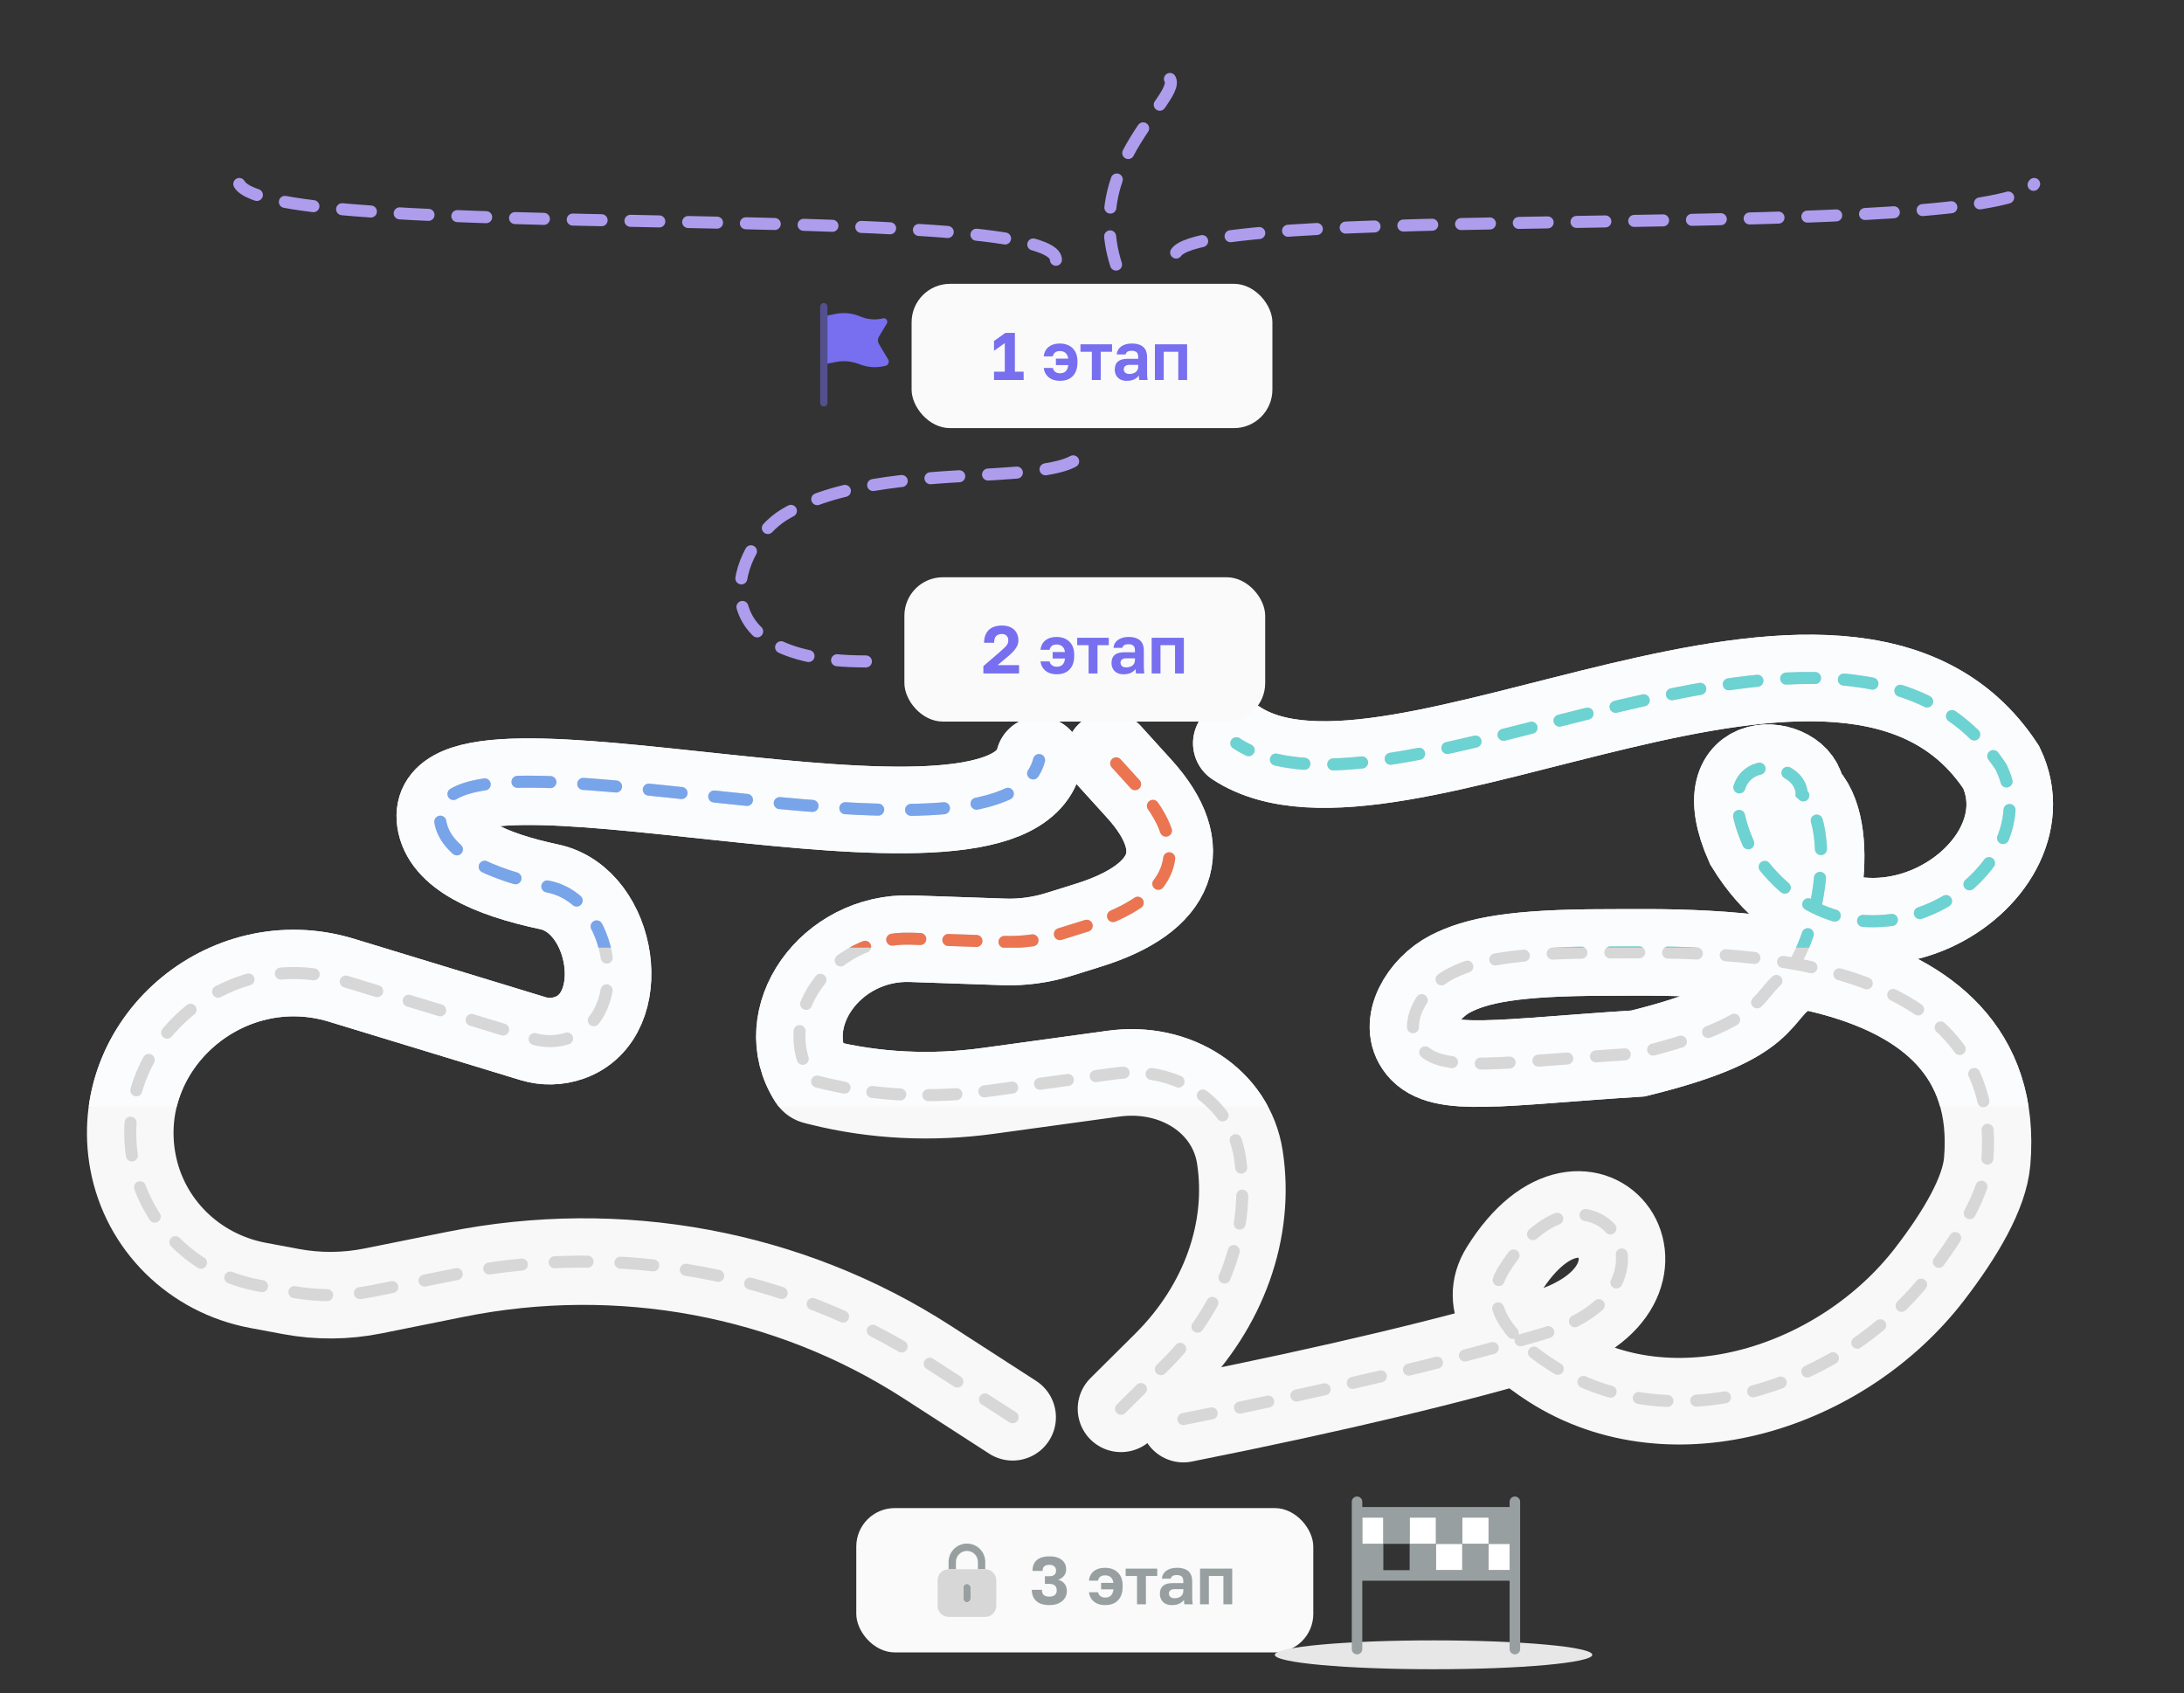 <svg width="454" height="352" viewBox="0 0 454 352" fill="none" xmlns="http://www.w3.org/2000/svg">
<rect x="0" y="0" width="454" height="352" fill="#333333" stroke="none"/>
<rect x="178" y="313.5" width="95" height="30" rx="8" fill="#FAFAFA"/>
<g clip-path="url(#clip0_609_155868)">
<path d="M198.714 324.69C198.714 324.084 198.955 323.503 199.384 323.074C199.812 322.645 200.394 322.405 201 322.405C201.606 322.405 202.188 322.645 202.616 323.074C203.045 323.503 203.286 324.084 203.286 324.69V326.214H204.809V324.69C204.809 323.68 204.408 322.711 203.694 321.997C202.979 321.282 202.01 320.881 201 320.881C199.99 320.881 199.021 321.282 198.306 321.997C197.592 322.711 197.19 323.68 197.19 324.69V326.214H198.714V324.69ZM201 333.071C200.798 333.071 200.604 332.991 200.461 332.848C200.318 332.705 200.238 332.511 200.238 332.309V330.024C200.238 329.822 200.318 329.628 200.461 329.485C200.604 329.342 200.798 329.262 201 329.262C201.202 329.262 201.396 329.342 201.539 329.485C201.682 329.628 201.762 329.822 201.762 330.024V332.309C201.762 332.511 201.682 332.705 201.539 332.848C201.396 332.991 201.202 333.071 201 333.071Z" fill="#989FA0"/>
<path d="M204.809 326.214H197.19C196.584 326.214 196.002 326.455 195.574 326.883C195.145 327.312 194.904 327.893 194.904 328.5V333.833C194.904 334.439 195.145 335.021 195.574 335.449C196.002 335.878 196.584 336.119 197.19 336.119H204.809C205.415 336.119 205.997 335.878 206.425 335.449C206.854 335.021 207.095 334.439 207.095 333.833V328.5C207.095 327.893 206.854 327.312 206.425 326.883C205.997 326.455 205.415 326.214 204.809 326.214ZM201.761 332.309C201.761 332.511 201.681 332.705 201.538 332.848C201.395 332.991 201.202 333.071 201 333.071C200.797 333.071 200.604 332.991 200.461 332.848C200.318 332.705 200.238 332.511 200.238 332.309V330.023C200.238 329.821 200.318 329.628 200.461 329.485C200.604 329.342 200.797 329.261 201 329.261C201.202 329.261 201.395 329.342 201.538 329.485C201.681 329.628 201.761 329.821 201.761 330.023V332.309Z" fill="#D7D7D7"/>
</g>
<path d="M218.13 333.668C217.337 333.668 216.669 333.542 216.128 333.29C215.587 333.029 215.176 332.66 214.896 332.184C214.625 331.708 214.49 331.143 214.49 330.49H216.59C216.59 330.966 216.711 331.321 216.954 331.554C217.197 331.787 217.589 331.904 218.13 331.904C218.643 331.904 219.026 331.792 219.278 331.568C219.539 331.335 219.67 331.008 219.67 330.588C219.67 330.149 219.539 329.818 219.278 329.594C219.026 329.37 218.643 329.258 218.13 329.258H217.206V327.662H218.13C218.578 327.662 218.923 327.569 219.166 327.382C219.409 327.186 219.53 326.887 219.53 326.486C219.53 326.141 219.413 325.856 219.18 325.632C218.947 325.408 218.597 325.296 218.13 325.296C217.654 325.296 217.299 325.403 217.066 325.618C216.842 325.833 216.73 326.15 216.73 326.57H214.63C214.63 325.926 214.756 325.38 215.008 324.932C215.269 324.475 215.661 324.129 216.184 323.896C216.707 323.653 217.355 323.532 218.13 323.532C218.905 323.532 219.553 323.649 220.076 323.882C220.599 324.115 220.986 324.433 221.238 324.834C221.499 325.235 221.63 325.688 221.63 326.192C221.63 326.743 221.476 327.209 221.168 327.592C220.869 327.965 220.468 328.231 219.964 328.39C220.543 328.549 220.986 328.829 221.294 329.23C221.611 329.622 221.77 330.135 221.77 330.77C221.77 331.33 221.621 331.829 221.322 332.268C221.033 332.697 220.617 333.038 220.076 333.29C219.535 333.542 218.886 333.668 218.13 333.668ZM229.729 333.668C229.104 333.668 228.549 333.561 228.063 333.346C227.587 333.131 227.2 332.819 226.901 332.408C226.603 331.997 226.425 331.526 226.369 330.994H228.245C228.339 331.349 228.516 331.624 228.777 331.82C229.048 332.007 229.365 332.1 229.729 332.1C230.233 332.1 230.63 331.965 230.919 331.694C231.209 331.423 231.391 330.989 231.465 330.392H228.889V329.048H231.451C231.377 328.516 231.19 328.124 230.891 327.872C230.593 327.611 230.205 327.48 229.729 327.48C229.272 327.48 228.927 327.583 228.693 327.788C228.469 327.984 228.32 328.25 228.245 328.586H226.369C226.407 328.091 226.556 327.639 226.817 327.228C227.088 326.817 227.466 326.495 227.951 326.262C228.446 326.029 229.039 325.912 229.729 325.912C230.429 325.912 231.055 326.052 231.605 326.332C232.156 326.612 232.585 327.023 232.893 327.564C233.211 328.105 233.369 328.777 233.369 329.58V329.86C233.369 330.7 233.215 331.405 232.907 331.974C232.609 332.534 232.189 332.959 231.647 333.248C231.106 333.528 230.467 333.668 229.729 333.668ZM236.361 333.5V327.62H233.995V326.08H240.561V327.62H238.209V333.5H236.361ZM243.617 333.668C243.085 333.668 242.632 333.57 242.259 333.374C241.885 333.169 241.601 332.889 241.405 332.534C241.209 332.179 241.111 331.778 241.111 331.33C241.111 330.583 241.33 330.023 241.769 329.65C242.217 329.277 242.884 329.09 243.771 329.09H245.983V328.74C245.983 328.255 245.871 327.914 245.647 327.718C245.432 327.522 245.087 327.424 244.611 327.424C244.191 327.424 243.887 327.499 243.701 327.648C243.514 327.788 243.407 327.965 243.379 328.18H241.531C241.559 327.751 241.694 327.368 241.937 327.032C242.189 326.687 242.543 326.416 243.001 326.22C243.467 326.015 244.027 325.912 244.681 325.912C245.315 325.912 245.866 326.005 246.333 326.192C246.809 326.379 247.177 326.682 247.439 327.102C247.7 327.513 247.831 328.068 247.831 328.768V331.61C247.831 332.002 247.835 332.347 247.845 332.646C247.863 332.935 247.891 333.22 247.929 333.5H246.207C246.169 333.295 246.146 333.141 246.137 333.038C246.137 332.926 246.137 332.763 246.137 332.548C245.941 332.847 245.633 333.108 245.213 333.332C244.793 333.556 244.261 333.668 243.617 333.668ZM244.191 332.24C244.489 332.24 244.774 332.189 245.045 332.086C245.325 331.974 245.549 331.806 245.717 331.582C245.894 331.349 245.983 331.055 245.983 330.7V330.35H244.121C243.766 330.35 243.486 330.434 243.281 330.602C243.085 330.761 242.987 330.98 242.987 331.26C242.987 331.559 243.089 331.797 243.295 331.974C243.5 332.151 243.799 332.24 244.191 332.24ZM249.458 333.5V326.08H256.15V333.5H254.316V327.62H251.292V333.5H249.458Z" fill="#989FA0"/>
<ellipse cx="298" cy="344" rx="33" ry="3" fill="#E7E7E7"/>
<path d="M314.906 311.094C314.302 311.094 313.812 311.583 313.812 312.188V313.281H283.188V312.188C283.188 311.583 282.698 311.094 282.094 311.094C281.49 311.094 281 311.583 281 312.188V314.375V327.5V342.812C281 343.417 281.49 343.906 282.094 343.906C282.698 343.906 283.188 343.417 283.188 342.812V328.594H313.812V342.812C313.812 343.417 314.302 343.906 314.906 343.906C315.51 343.906 316 343.417 316 342.812V327.5V314.375V312.188C316 311.583 315.51 311.094 314.906 311.094ZM309.438 326.406V320.938H303.969V326.406H298.5V320.938H293.031V326.406H287.562V320.938H283.188V315.469H287.562V320.938H293.031V315.469H298.5V320.938H303.969V315.469H309.438V320.938H313.812V326.406H309.438Z" fill="#989FA0"/>
<path d="M303.969 320.938H298.5V326.406H303.969V320.938Z" fill="white"/>
<path d="M287.562 315.469H283.188V320.938H287.562V315.469Z" fill="white"/>
<path d="M313.812 320.938H309.438V326.406H313.812V320.938Z" fill="white"/>
<path d="M309.438 315.469H303.969V320.938H309.438V315.469Z" fill="white"/>
<path d="M298.5 315.469H293.031V320.938H298.5V315.469Z" fill="white"/>
<path d="M210.5 294.622L192.753 283.16C164.029 264.607 128.773 258.05 94.649 264.916L77.533 268.36C71.899 269.493 66.114 269.537 60.506 268.49L53.655 267.21C40.347 264.724 30.056 254.557 27.631 241.499V241.499C23.11 217.152 46.923 196.437 70.996 203.776L110.795 215.911C113.245 216.658 115.891 216.599 118.334 215.743V215.743C131.395 211.17 127.597 187.203 114.175 184.358C101.623 181.697 92.496 177.418 91.5 170.651C88 146.865 209 185.5 216 158" stroke="#F8F8F8" stroke-width="18" stroke-linecap="round"/>
<path d="M246 295C278.198 288.586 302.534 282.676 321.018 277.186C353.157 267.64 330.377 235.521 312.592 263.943C308.091 271.136 313.565 278.008 322.551 283.766C347.658 299.856 382.923 288.521 401.108 264.888C407.616 256.43 412.528 247.998 413.088 241.432C417.008 195.453 353.104 198 334 198C314.6 198 306.916 199.658 301.502 202.441C295.851 205.344 291.226 212.803 295.231 217.734C299.651 223.176 311.707 220.823 340.5 219C369 212 364.301 206.391 371.835 202C377.79 194.76 382.1 171.751 374.5 165C374.5 157.5 354.472 155.202 363.5 175.5C384.185 209.339 427 182.5 416 159.5C384 110.8 289.5 175.798 257 154.5" stroke="#F8F8F8" stroke-width="18" stroke-linecap="round"/>
<path d="M233.03 292.863L242.321 283.636C254.407 271.633 260.105 255.675 257.729 240.482V240.482C255.924 228.944 244.464 221.408 231.444 223.198L205.435 226.773C193.626 228.396 181.788 227.805 170.667 225.037L169.423 224.727C169.169 224.664 168.957 224.518 168.826 224.315V224.315C160.604 211.64 172.642 194.56 189.392 195.136L208.731 195.801C212.542 195.932 216.41 195.403 220.13 194.241L226.271 192.324C244.213 186.721 248.065 176.37 236.813 163.962C234.919 161.873 232.821 159.56 230.5 157" stroke="#F8F8F8" stroke-width="18" stroke-linecap="round"/>
<g clip-path="url(#clip1_609_155868)">
<path d="M210.5 294.622L192.753 283.16C164.029 264.607 128.773 258.05 94.649 264.916L77.533 268.36C71.899 269.493 66.114 269.537 60.506 268.49L53.655 267.21C40.347 264.724 30.056 254.557 27.631 241.499V241.499C23.11 217.152 46.923 196.437 70.996 203.776L110.795 215.911C113.245 216.658 115.891 216.599 118.334 215.743V215.743C131.395 211.17 127.597 187.203 114.175 184.358C101.623 181.697 92.496 177.418 91.5 170.651C88 146.865 209 185.5 216 158" stroke="#FAFCFE" stroke-width="18" stroke-linecap="round"/>
<path d="M246 295C278.198 288.586 302.534 282.676 321.018 277.186C353.157 267.64 330.377 235.521 312.592 263.943C308.091 271.136 313.565 278.008 322.551 283.766C347.658 299.856 382.923 288.521 401.108 264.888C407.616 256.43 412.528 247.998 413.088 241.432C417.008 195.453 353.104 198 334 198C314.6 198 306.916 199.658 301.502 202.441C295.851 205.344 291.226 212.803 295.231 217.734C299.651 223.176 311.707 220.823 340.5 219C369 212 364.301 206.391 371.835 202C377.79 194.76 382.1 171.751 374.5 165C374.5 157.5 354.472 155.202 363.5 175.5C384.185 209.339 427 182.5 416 159.5C384 110.8 289.5 175.798 257 154.5" stroke="#FAFCFE" stroke-width="18" stroke-linecap="round"/>
<path d="M233.03 292.863L242.321 283.636C254.407 271.633 260.105 255.675 257.729 240.482V240.482C255.924 228.944 244.464 221.408 231.444 223.198L205.435 226.773C193.626 228.396 181.788 227.805 170.667 225.037L169.423 224.727C169.169 224.664 168.957 224.518 168.826 224.315V224.315C160.604 211.64 172.642 194.56 189.392 195.136L208.731 195.801C212.542 195.932 216.41 195.403 220.13 194.241L226.271 192.324C244.213 186.721 248.065 176.37 236.813 163.962C234.919 161.873 232.821 159.56 230.5 157" stroke="#FAFCFE" stroke-width="18" stroke-linecap="round"/>
</g>
<path d="M233.031 292.863L242.322 283.636C254.408 271.633 260.106 255.675 257.73 240.482V240.482C255.925 228.944 244.465 221.408 231.444 223.198L205.436 226.773C193.627 228.396 181.789 227.805 170.668 225.037L169.424 224.727C169.17 224.664 168.958 224.518 168.827 224.315V224.315C160.605 211.64 172.643 194.56 189.393 195.136L208.732 195.801C212.543 195.932 216.411 195.403 220.131 194.241L226.272 192.324C244.213 186.721 248.066 176.37 236.814 163.962C234.92 161.873 232.822 159.56 230.5 157" stroke="#D7D7D7" stroke-width="2.5" stroke-linecap="round" stroke-dasharray="5.84 5.84"/>
<path d="M210.5 294.622L192.753 283.16C164.029 264.607 128.773 258.05 94.649 264.916L77.533 268.36C71.899 269.493 66.114 269.537 60.506 268.49L53.655 267.21C40.347 264.724 30.056 254.557 27.631 241.499V241.499C23.11 217.152 46.923 196.437 70.996 203.776L110.795 215.911C113.245 216.658 115.891 216.599 118.334 215.743V215.743C131.395 211.17 127.597 187.203 114.175 184.358C101.623 181.697 92.496 177.418 91.5 170.651C88 146.865 209 185.5 216 158" stroke="#D7D7D7" stroke-width="2.5" stroke-linecap="round" stroke-dasharray="6.84 6.84"/>
<path d="M246 295C278.198 288.586 302.534 282.676 321.018 277.186C353.157 267.64 330.377 235.521 312.592 263.943C308.091 271.136 313.565 278.008 322.551 283.766C347.658 299.856 382.923 288.521 401.108 264.888C407.616 256.43 412.528 247.998 413.088 241.432C417.008 195.453 353.104 198 334 198C314.6 198 306.916 199.658 301.502 202.441C295.851 205.344 291.226 212.803 295.231 217.734C299.651 223.176 311.707 220.823 340.5 219C369 212 364.301 206.391 371.835 202C377.79 194.76 382.1 171.751 374.5 165C374.5 157.5 354.472 155.202 363.5 175.5C384.185 209.339 427 182.5 416 159.5C384 110.8 289.5 175.798 257 154.5" stroke="#D7D7D7" stroke-width="2.5" stroke-linecap="round" stroke-dasharray="6 6"/>
<g clip-path="url(#clip2_609_155868)">
<path d="M233.031 292.863L242.322 283.636C254.408 271.633 260.106 255.675 257.73 240.482V240.482C255.925 228.944 244.465 221.408 231.444 223.198L205.436 226.773C193.627 228.396 181.789 227.805 170.668 225.037L169.424 224.727C169.17 224.664 168.958 224.518 168.827 224.315V224.315C160.605 211.64 172.643 194.56 189.393 195.136L208.732 195.801C212.543 195.932 216.411 195.403 220.131 194.241L226.272 192.324C244.213 186.721 248.066 176.37 236.814 163.962C234.92 161.873 232.822 159.56 230.5 157" stroke="#EB7551" stroke-width="2.5" stroke-linecap="round" stroke-dasharray="5.84 5.84"/>
<path d="M210.5 294.622L192.753 283.16C164.029 264.607 128.773 258.05 94.649 264.916L77.533 268.36C71.899 269.493 66.114 269.537 60.506 268.49L53.655 267.21C40.347 264.724 30.056 254.557 27.631 241.499V241.499C23.11 217.152 46.923 196.437 70.996 203.776L110.795 215.911C113.245 216.658 115.891 216.599 118.334 215.743V215.743C131.395 211.17 127.597 187.203 114.175 184.358C101.623 181.697 92.496 177.418 91.5 170.651C88 146.865 209 185.5 216 158" stroke="#78A4EA" stroke-width="2.5" stroke-linecap="round" stroke-dasharray="6.84 6.84"/>
<path d="M246 295C278.198 288.586 302.534 282.676 321.018 277.186C353.157 267.64 330.377 235.521 312.592 263.943C308.091 271.136 313.565 278.008 322.551 283.766C347.658 299.856 382.923 288.521 401.108 264.888C407.616 256.43 412.528 247.998 413.088 241.432C417.008 195.453 353.104 198 334 198C314.6 198 306.916 199.658 301.502 202.441C295.851 205.344 291.226 212.803 295.231 217.734C299.651 223.176 311.707 220.823 340.5 219C369 212 364.301 206.391 371.835 202C377.79 194.76 382.1 171.751 374.5 165C374.5 157.5 354.472 155.202 363.5 175.5C384.185 209.339 427 182.5 416 159.5C384 110.8 289.5 175.798 257 154.5" stroke="#6DD2D2" stroke-width="2.5" stroke-linecap="round" stroke-dasharray="6 6"/>
</g>
<g clip-path="url(#clip3_609_155868)">
<path d="M233.031 292.863L242.322 283.636C254.408 271.633 260.106 255.675 257.73 240.482V240.482C255.925 228.944 244.465 221.408 231.444 223.198L205.436 226.773C193.627 228.396 181.789 227.805 170.668 225.037L169.424 224.727C169.17 224.664 168.958 224.518 168.827 224.315V224.315C160.605 211.64 172.643 194.56 189.393 195.136L208.732 195.801C212.543 195.932 216.411 195.403 220.131 194.241L226.272 192.324C244.213 186.721 248.066 176.37 236.814 163.962C234.92 161.873 232.822 159.56 230.5 157" stroke="#EB7551" stroke-width="2.5" stroke-linecap="round" stroke-dasharray="5.84 5.84"/>
<path d="M210.5 294.622L192.753 283.16C164.029 264.607 128.773 258.05 94.649 264.916L77.533 268.36C71.899 269.493 66.114 269.537 60.506 268.49L53.655 267.21C40.347 264.724 30.056 254.557 27.631 241.499V241.499C23.11 217.152 46.923 196.437 70.996 203.776L110.795 215.911C113.245 216.658 115.891 216.599 118.334 215.743V215.743C131.395 211.17 127.597 187.203 114.175 184.358C101.623 181.697 92.496 177.418 91.5 170.651C88 146.865 209 185.5 216 158" stroke="#78A4EA" stroke-width="2.5" stroke-linecap="round" stroke-dasharray="6.84 6.84"/>
<path d="M246 295C278.198 288.586 302.534 282.676 321.018 277.186C353.157 267.64 330.377 235.521 312.592 263.943C308.091 271.136 313.565 278.008 322.551 283.766C347.658 299.856 382.923 288.521 401.108 264.888C407.616 256.43 412.528 247.998 413.088 241.432C417.008 195.453 353.104 198 334 198C314.6 198 306.916 199.658 301.502 202.441C295.851 205.344 291.226 212.803 295.231 217.734C299.651 223.176 311.707 220.823 340.5 219C369 212 364.301 206.391 371.835 202C377.79 194.76 382.1 171.751 374.5 165C374.5 157.5 354.472 155.202 363.5 175.5C384.185 209.339 427 182.5 416 159.5C384 110.8 289.5 175.798 257 154.5" stroke="#6DD2D2" stroke-width="2.5" stroke-linecap="round" stroke-dasharray="6 6"/>
</g>
<rect x="188" y="120" width="75" height="30" rx="8" fill="#FAFAFA"/>
<path d="M204.42 140V138.474L207.85 135.52C208.279 135.137 208.62 134.825 208.872 134.582C209.133 134.33 209.32 134.092 209.432 133.868C209.544 133.644 209.6 133.401 209.6 133.14C209.6 132.739 209.488 132.417 209.264 132.174C209.049 131.922 208.718 131.796 208.27 131.796C207.757 131.796 207.36 131.936 207.08 132.216C206.8 132.487 206.66 132.953 206.66 133.616H204.56C204.56 132.879 204.7 132.244 204.98 131.712C205.26 131.171 205.675 130.755 206.226 130.466C206.786 130.177 207.467 130.032 208.27 130.032C209.017 130.032 209.647 130.167 210.16 130.438C210.673 130.699 211.056 131.063 211.308 131.53C211.569 131.997 211.7 132.533 211.7 133.14C211.7 133.588 211.593 134.008 211.378 134.4C211.173 134.792 210.897 135.165 210.552 135.52C210.207 135.875 209.819 136.229 209.39 136.584L207.374 138.264H211.84V140H204.42ZM219.661 140.168C219.045 140.168 218.494 140.061 218.009 139.846C217.524 139.631 217.132 139.319 216.833 138.908C216.534 138.497 216.357 138.026 216.301 137.494H218.177C218.27 137.849 218.448 138.124 218.709 138.32C218.98 138.507 219.297 138.6 219.661 138.6C220.165 138.6 220.562 138.465 220.851 138.194C221.14 137.923 221.322 137.489 221.397 136.892H218.821V135.548H221.383C221.308 135.016 221.122 134.624 220.823 134.372C220.524 134.111 220.137 133.98 219.661 133.98C219.204 133.98 218.858 134.083 218.625 134.288C218.401 134.484 218.252 134.75 218.177 135.086H216.301C216.338 134.591 216.488 134.139 216.749 133.728C217.02 133.317 217.398 132.995 217.883 132.762C218.378 132.529 218.97 132.412 219.661 132.412C220.361 132.412 220.986 132.552 221.537 132.832C222.088 133.112 222.517 133.523 222.825 134.064C223.142 134.605 223.301 135.277 223.301 136.08V136.36C223.301 137.2 223.147 137.905 222.839 138.474C222.54 139.034 222.12 139.459 221.579 139.748C221.038 140.028 220.398 140.168 219.661 140.168ZM226.292 140V134.12H223.926V132.58H230.492V134.12H228.14V140H226.292ZM233.562 140.168C233.03 140.168 232.577 140.07 232.204 139.874C231.831 139.669 231.546 139.389 231.35 139.034C231.154 138.679 231.056 138.278 231.056 137.83C231.056 137.083 231.275 136.523 231.714 136.15C232.162 135.777 232.829 135.59 233.716 135.59H235.928V135.24C235.928 134.755 235.816 134.414 235.592 134.218C235.377 134.022 235.032 133.924 234.556 133.924C234.136 133.924 233.833 133.999 233.646 134.148C233.459 134.288 233.352 134.465 233.324 134.68H231.476C231.504 134.251 231.639 133.868 231.882 133.532C232.134 133.187 232.489 132.916 232.946 132.72C233.413 132.515 233.973 132.412 234.626 132.412C235.261 132.412 235.811 132.505 236.278 132.692C236.754 132.879 237.123 133.182 237.384 133.602C237.645 134.013 237.776 134.568 237.776 135.268V138.11C237.776 138.502 237.781 138.847 237.79 139.146C237.809 139.435 237.837 139.72 237.874 140H236.152C236.115 139.795 236.091 139.641 236.082 139.538C236.082 139.426 236.082 139.263 236.082 139.048C235.886 139.347 235.578 139.608 235.158 139.832C234.738 140.056 234.206 140.168 233.562 140.168ZM234.136 138.74C234.435 138.74 234.719 138.689 234.99 138.586C235.27 138.474 235.494 138.306 235.662 138.082C235.839 137.849 235.928 137.555 235.928 137.2V136.85H234.066C233.711 136.85 233.431 136.934 233.226 137.102C233.03 137.261 232.932 137.48 232.932 137.76C232.932 138.059 233.035 138.297 233.24 138.474C233.445 138.651 233.744 138.74 234.136 138.74ZM239.403 140V132.58H246.095V140H244.261V134.12H241.237V140H239.403Z" fill="#776FEF"/>
<path opacity="0.5" fill-rule="evenodd" clip-rule="evenodd" d="M172 63.75C172 63.336 171.664 63 171.25 63C170.836 63 170.5 63.336 170.5 63.75V83.75C170.5 84.164 170.836 84.5 171.25 84.5C171.664 84.5 172 84.164 172 83.75V75.6V65.6V63.75Z" fill="#776FEF"/>
<path d="M179.058 65.874L178.645 65.709C177.082 65.083 175.371 64.926 173.721 65.256L172 65.6V75.6L173.721 75.256C175.371 74.926 177.082 75.083 178.645 75.709C180.338 76.386 182.202 76.512 183.972 76.07L184.072 76.045C184.658 75.898 184.936 75.227 184.625 74.709L183.065 72.108C182.723 71.539 182.552 71.255 182.512 70.945C182.495 70.816 182.495 70.685 182.512 70.556C182.552 70.246 182.723 69.962 183.065 69.393L184.343 67.262C184.678 66.704 184.171 66.02 183.54 66.178C182.051 66.55 180.483 66.444 179.058 65.874Z" fill="#776FEF"/>
<rect x="189.5" y="59" width="75" height="30" rx="8" fill="#FAFAFA"/>
<path d="M206.63 79V77.264H208.87V71.328L206.63 72.924V70.88L208.996 69.2H210.97V77.264H212.79V79H206.63ZM220.335 79.168C219.719 79.168 219.168 79.061 218.683 78.846C218.197 78.631 217.805 78.319 217.507 77.908C217.208 77.497 217.031 77.026 216.975 76.494H218.851C218.944 76.849 219.121 77.124 219.383 77.32C219.653 77.507 219.971 77.6 220.335 77.6C220.839 77.6 221.235 77.465 221.525 77.194C221.814 76.923 221.996 76.489 222.071 75.892H219.495V74.548H222.057C221.982 74.016 221.795 73.624 221.497 73.372C221.198 73.111 220.811 72.98 220.335 72.98C219.877 72.98 219.532 73.083 219.299 73.288C219.075 73.484 218.925 73.75 218.851 74.086H216.975C217.012 73.591 217.161 73.139 217.423 72.728C217.693 72.317 218.071 71.995 218.557 71.762C219.051 71.529 219.644 71.412 220.335 71.412C221.035 71.412 221.66 71.552 222.211 71.832C222.761 72.112 223.191 72.523 223.499 73.064C223.816 73.605 223.975 74.277 223.975 75.08V75.36C223.975 76.2 223.821 76.905 223.513 77.474C223.214 78.034 222.794 78.459 222.253 78.748C221.711 79.028 221.072 79.168 220.335 79.168ZM226.966 79V73.12H224.6V71.58H231.166V73.12H228.814V79H226.966ZM234.236 79.168C233.704 79.168 233.251 79.07 232.878 78.874C232.505 78.669 232.22 78.389 232.024 78.034C231.828 77.679 231.73 77.278 231.73 76.83C231.73 76.083 231.949 75.523 232.388 75.15C232.836 74.777 233.503 74.59 234.39 74.59H236.602V74.24C236.602 73.755 236.49 73.414 236.266 73.218C236.051 73.022 235.706 72.924 235.23 72.924C234.81 72.924 234.507 72.999 234.32 73.148C234.133 73.288 234.026 73.465 233.998 73.68H232.15C232.178 73.251 232.313 72.868 232.556 72.532C232.808 72.187 233.163 71.916 233.62 71.72C234.087 71.515 234.647 71.412 235.3 71.412C235.935 71.412 236.485 71.505 236.952 71.692C237.428 71.879 237.797 72.182 238.058 72.602C238.319 73.013 238.45 73.568 238.45 74.268V77.11C238.45 77.502 238.455 77.847 238.464 78.146C238.483 78.435 238.511 78.72 238.548 79H236.826C236.789 78.795 236.765 78.641 236.756 78.538C236.756 78.426 236.756 78.263 236.756 78.048C236.56 78.347 236.252 78.608 235.832 78.832C235.412 79.056 234.88 79.168 234.236 79.168ZM234.81 77.74C235.109 77.74 235.393 77.689 235.664 77.586C235.944 77.474 236.168 77.306 236.336 77.082C236.513 76.849 236.602 76.555 236.602 76.2V75.85H234.74C234.385 75.85 234.105 75.934 233.9 76.102C233.704 76.261 233.606 76.48 233.606 76.76C233.606 77.059 233.709 77.297 233.914 77.474C234.119 77.651 234.418 77.74 234.81 77.74ZM240.077 79V71.58H246.769V79H244.935V73.12H241.911V79H240.077Z" fill="#776FEF"/>
<path d="M180 137.5C143.5 137.5 152.811 113.18 163 107C184 94.265 225.5 102.8 225.5 92.5" stroke="#AE9DED" stroke-width="2.5" stroke-linecap="round" stroke-linejoin="round" stroke-dasharray="6 6"/>
<path d="M219.5 54C219.5 41.5 56.5 50.5 49.74 38.245" stroke="#AE9DED" stroke-width="2.5" stroke-linecap="round" stroke-linejoin="round" stroke-dasharray="6 6"/>
<path d="M244.5 52.5C251.5 42 416.09 50.5 422.85 38.245" stroke="#AE9DED" stroke-width="2.5" stroke-linecap="round" stroke-linejoin="round" stroke-dasharray="6 6"/>
<path d="M232.001 55.001C224.274 30.718 252.121 16.683 240.538 15.238" stroke="#AE9DED" stroke-width="2.5" stroke-linecap="round" stroke-linejoin="round" stroke-dasharray="6 6"/>
<defs>
<clipPath id="clip0_609_155868">
<rect width="14" height="16" fill="white" transform="translate(194 320.5)"/>
</clipPath>
<clipPath id="clip1_609_155868">
<rect width="452" height="146" fill="white" transform="translate(0 84)"/>
</clipPath>
<clipPath id="clip2_609_155868">
<rect width="250" height="79" fill="white" transform="translate(0 118)"/>
</clipPath>
<clipPath id="clip3_609_155868">
<rect width="202" height="79" fill="white" transform="translate(250 118)"/>
</clipPath>
</defs>
</svg>
